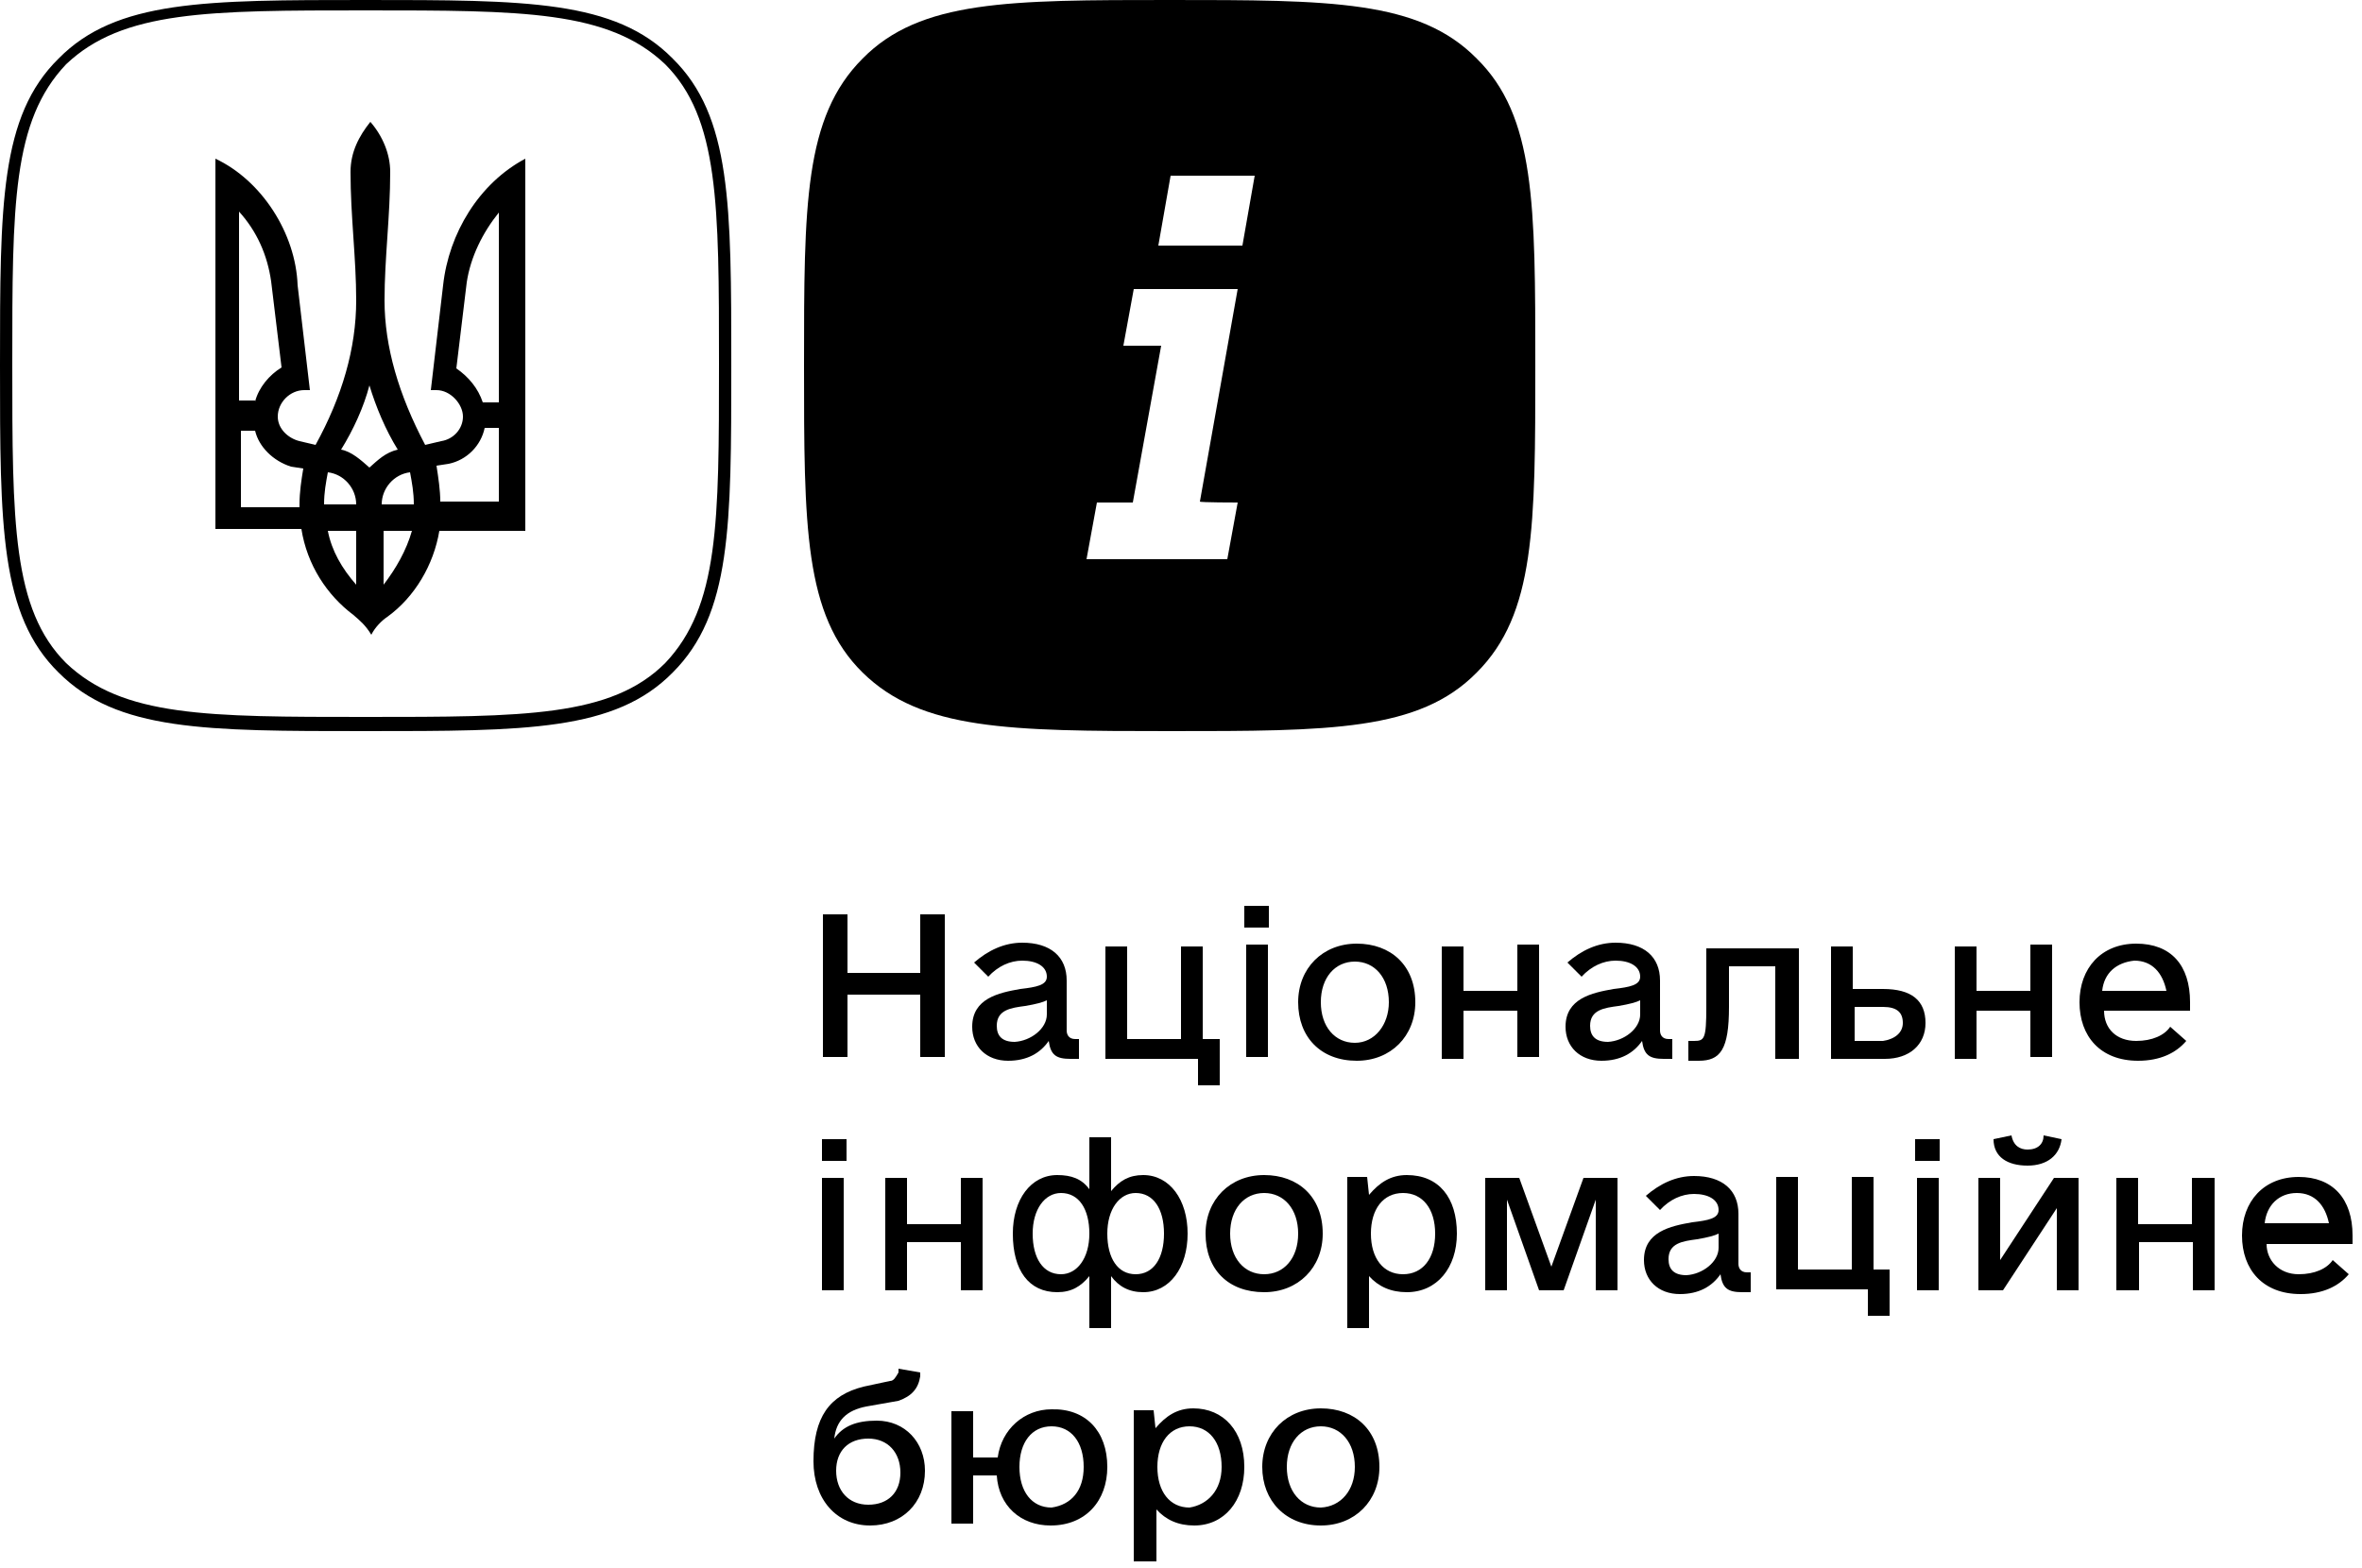 <svg width="250" height="166" viewBox="0 0 250 166" fill="none" xmlns="http://www.w3.org/2000/svg">
<g clip-path="url(#clip0_4100_626)">
<path d="M100 96.8V111.9H97.4V105.3H89.7V111.9H87.1V96.8H89.7V103H97.4V96.8H100Z" fill="black"/>
<path d="M114.2 110V112.1C114 112.1 113.8 112.1 113.3 112.1C111.8 112.1 111.2 111.7 111 110.2C110.1 111.5 108.7 112.3 106.7 112.3C104.4 112.3 102.9 110.8 102.9 108.7C102.9 105.7 105.7 105.1 108 104.7C109.7 104.5 110.8 104.3 110.8 103.4C110.8 102.3 109.7 101.7 108.2 101.7C106.9 101.7 105.6 102.3 104.6 103.4L103.1 101.9C104.6 100.6 106.3 99.8 108.2 99.8C111.2 99.8 112.9 101.3 112.9 103.8V109.1C112.9 109.5 113.1 110 113.8 110H114.2ZM110.8 107.4V105.9C110.4 106.1 109.7 106.3 108.5 106.5C107 106.7 105.5 106.9 105.5 108.6C105.5 109.7 106.1 110.3 107.4 110.3C109.1 110.2 110.8 108.9 110.8 107.4Z" fill="black"/>
<path d="M129.1 110V114.9H126.8V112.1H117V100.2H119.3V110H125V100.2H127.3V110H129.1Z" fill="black"/>
<path d="M131.7 95.9H134.3V98.2H131.7V95.9ZM131.9 100H134.2V111.9H131.9V100Z" fill="black"/>
<path d="M137.4 106.1C137.4 102.5 140 99.9 143.6 99.9C147.2 99.9 149.8 102.2 149.8 106.1C149.8 109.7 147.2 112.3 143.6 112.3C139.8 112.3 137.4 109.8 137.4 106.1ZM147 106.1C147 103.5 145.5 101.8 143.4 101.8C141.3 101.8 139.8 103.5 139.8 106.1C139.8 108.7 141.3 110.4 143.4 110.4C145.5 110.4 147 108.5 147 106.1Z" fill="black"/>
<path d="M162.9 100V111.9H160.6V107H154.9V112.1H152.6V100.2H154.9V104.9H160.6V100H162.9Z" fill="black"/>
<path d="M177 110V112.1C176.8 112.1 176.6 112.1 176.1 112.1C174.6 112.1 174 111.7 173.8 110.2C172.9 111.5 171.5 112.3 169.5 112.3C167.2 112.3 165.7 110.8 165.7 108.7C165.7 105.7 168.5 105.1 170.8 104.7C172.5 104.5 173.6 104.3 173.6 103.4C173.6 102.3 172.5 101.7 171 101.7C169.7 101.7 168.4 102.3 167.4 103.4L165.9 101.9C167.4 100.6 169.1 99.8 171 99.8C174 99.8 175.7 101.3 175.7 103.8V109.1C175.7 109.5 175.9 110 176.6 110H177ZM173.6 107.4V105.9C173.2 106.1 172.5 106.3 171.3 106.5C169.8 106.7 168.3 106.9 168.3 108.6C168.3 109.7 168.9 110.3 170.2 110.3C171.9 110.2 173.6 108.9 173.6 107.4Z" fill="black"/>
<path d="M190.2 112.1H187.9V102.3H183V106.6C183 111.1 182.1 112.3 179.8 112.3C179.4 112.3 178.9 112.3 178.7 112.3V110.2H179.3C180.4 110.2 180.6 110 180.6 106.6V100.4H190.4V112.1H190.2Z" fill="black"/>
<path d="M203.8 108.3C203.8 110.6 202.1 112.1 199.5 112.1H193.8V100.2H196.1V104.7H199.3C202.3 104.7 203.8 105.9 203.8 108.3ZM201.4 108.3C201.4 107.2 200.8 106.6 199.3 106.6H196.3V110.2H199.3C200.6 110 201.4 109.3 201.4 108.3Z" fill="black"/>
<path d="M217.2 100V111.9H214.9V107H209.2V112.1H206.9V100.2H209.2V104.9H214.9V100H217.2Z" fill="black"/>
<path d="M226.1 110.2C227.8 110.2 229.1 109.6 229.7 108.7L231.4 110.2C230.3 111.5 228.6 112.3 226.3 112.3C222.3 112.3 220.1 109.7 220.1 106.1C220.1 102.5 222.4 99.9 226.1 99.9C229.8 99.9 231.8 102.2 231.8 106.1C231.8 106.3 231.8 106.5 231.8 107H222.7C222.7 108.9 224 110.2 226.1 110.2ZM222.5 104.9H229.3C228.9 103 227.8 101.7 225.9 101.7C224 101.9 222.7 103 222.5 104.9Z" fill="black"/>
<path d="M87 120.6H89.6V122.9H87V120.6ZM87 124.7H89.3V136.6H87V124.7Z" fill="black"/>
<path d="M104 124.7V136.6H101.7V131.5H96V136.6H93.7V124.7H96V129.6H101.7V124.7H104Z" fill="black"/>
<path d="M125.7 130.6C125.7 134.2 123.8 136.8 121 136.8C119.5 136.8 118.4 136.2 117.6 135.1V140.6H115.3V135.1C114.4 136.2 113.4 136.8 111.9 136.8C108.9 136.8 107.2 134.5 107.2 130.6C107.2 127 109.1 124.4 111.9 124.4C113.4 124.4 114.5 124.8 115.3 125.9V120.4H117.6V126.1C118.5 125 119.5 124.4 121 124.4C123.8 124.4 125.7 127 125.7 130.6ZM115.3 130.6C115.3 128 114.2 126.3 112.3 126.3C110.6 126.3 109.3 128 109.3 130.6C109.3 133.2 110.4 134.9 112.3 134.9C114 134.9 115.3 133.2 115.3 130.6ZM123.2 130.6C123.2 128 122.1 126.3 120.2 126.3C118.5 126.3 117.2 128 117.2 130.6C117.2 133.2 118.3 134.9 120.2 134.9C122.1 134.9 123.2 133.2 123.2 130.6Z" fill="black"/>
<path d="M127.6 130.6C127.6 127 130.2 124.4 133.8 124.4C137.4 124.4 140 126.7 140 130.6C140 134.2 137.4 136.8 133.8 136.8C130 136.8 127.6 134.4 127.6 130.6ZM137.4 130.6C137.4 128 135.9 126.3 133.8 126.3C131.7 126.3 130.2 128 130.2 130.6C130.2 133.2 131.7 134.9 133.8 134.9C135.9 134.9 137.4 133.2 137.4 130.6Z" fill="black"/>
<path d="M154.2 130.6C154.2 134.2 152.1 136.8 148.9 136.8C147.2 136.8 145.9 136.2 144.9 135.1V140.6H142.6V124.6H144.7L144.9 126.5C146 125.2 147.2 124.4 148.9 124.4C152.3 124.4 154.2 126.8 154.2 130.6ZM151.9 130.6C151.9 128 150.6 126.3 148.5 126.3C146.4 126.3 145.1 128 145.1 130.6C145.1 133.2 146.4 134.9 148.5 134.9C150.6 134.9 151.9 133.2 151.9 130.6Z" fill="black"/>
<path d="M171.2 136.6H168.9V127L165.5 136.6H162.9L159.5 127V136.6H157.2V124.7H160.8L164.2 134.1L167.6 124.7H171.2V136.6Z" fill="black"/>
<path d="M185.3 134.7V136.8C185.1 136.8 184.9 136.8 184.4 136.8C182.9 136.8 182.3 136.4 182.1 134.9C181.2 136.2 179.8 137 177.8 137C175.5 137 174 135.5 174 133.4C174 130.4 176.8 129.8 179.1 129.4C180.8 129.2 181.9 129 181.9 128.1C181.9 127 180.8 126.4 179.3 126.4C178 126.4 176.7 127 175.7 128.1L174.2 126.6C175.7 125.3 177.4 124.5 179.3 124.5C182.3 124.5 184 126 184 128.5V133.8C184 134.2 184.2 134.7 184.9 134.7H185.3ZM181.9 132.1V130.6C181.5 130.8 180.8 131 179.6 131.2C178.1 131.4 176.6 131.6 176.6 133.3C176.6 134.4 177.2 135 178.5 135C180.2 134.9 181.9 133.6 181.9 132.1Z" fill="black"/>
<path d="M200 134.4V139.3H197.7V136.5H188V124.6H190.3V134.4H196V124.6H198.3V134.4H200Z" fill="black"/>
<path d="M202.7 120.6H205.3V122.9H202.7V120.6ZM202.9 124.7H205.2V136.6H202.9V124.7Z" fill="black"/>
<path d="M220 124.7V136.6H217.7V127.9L212 136.6H209.4V124.7H211.7V133.4L217.4 124.7H220ZM211 120.6L212.9 120.2C213.1 121.3 213.8 121.7 214.6 121.7C215.7 121.7 216.3 121.1 216.3 120.2L218.2 120.6C218 122.3 216.7 123.4 214.6 123.4C212.5 123.4 211 122.5 211 120.6Z" fill="black"/>
<path d="M234.4 124.7V136.6H232.1V131.5H226.4V136.6H224V124.7H226.3V129.6H232V124.7H234.4Z" fill="black"/>
<path d="M243.3 134.9C245 134.9 246.3 134.3 246.9 133.4L248.6 134.9C247.5 136.2 245.8 137 243.5 137C239.5 137 237.3 134.4 237.3 130.8C237.3 127.2 239.6 124.6 243.3 124.6C246.9 124.6 249 126.9 249 130.8C249 131 249 131.2 249 131.7H239.9C239.9 133.4 241.2 134.9 243.3 134.9ZM239.7 129.5H246.5C246.1 127.6 245 126.3 243.1 126.3C241.2 126.3 239.9 127.6 239.7 129.5Z" fill="black"/>
<path d="M92.1 161.5C88.5 161.5 86.1 158.7 86.1 154.7C86.1 150 87.8 147.7 91.4 146.8L94.2 146.2C94.6 146.2 94.8 145.8 95.1 145.3V144.9L97.4 145.3V145.7C97.2 147 96.5 147.8 95.1 148.3L91.7 148.9C89.6 149.3 88.5 150.4 88.3 152.3C89.2 151 90.6 150.4 92.8 150.4C95.8 150.4 97.9 152.7 97.9 155.7C97.9 159.1 95.5 161.5 92.1 161.5ZM95.3 155.9C95.3 153.8 94 152.3 91.9 152.3C89.8 152.3 88.5 153.6 88.5 155.7C88.5 157.8 89.8 159.3 91.9 159.3C94 159.3 95.3 158 95.3 155.9Z" fill="black"/>
<path d="M117.2 155.3C117.2 158.9 114.9 161.5 111.2 161.5C108 161.5 105.7 159.4 105.5 156.2H103V161.3H100.7V149.4H103V154.3H105.6C106 151.3 108.4 149.2 111.3 149.2C114.9 149.1 117.2 151.5 117.2 155.3ZM114.7 155.3C114.7 152.7 113.4 151 111.3 151C109.2 151 107.9 152.7 107.9 155.3C107.9 157.9 109.2 159.6 111.3 159.6C113.4 159.3 114.7 157.8 114.7 155.3Z" fill="black"/>
<path d="M131.7 155.3C131.7 158.9 129.6 161.5 126.4 161.5C124.7 161.5 123.4 160.9 122.4 159.8V165.3H120V149.3H122.1L122.3 151.2C123.4 149.9 124.6 149.1 126.3 149.1C129.5 149.1 131.7 151.5 131.7 155.3ZM129.3 155.3C129.3 152.7 128 151 125.9 151C123.8 151 122.5 152.7 122.5 155.3C122.5 157.9 123.8 159.6 125.9 159.6C127.8 159.3 129.3 157.8 129.3 155.3Z" fill="black"/>
<path d="M133.6 155.3C133.6 151.7 136.2 149.1 139.8 149.1C143.4 149.1 146 151.4 146 155.3C146 158.9 143.4 161.5 139.8 161.5C136.1 161.5 133.6 158.9 133.6 155.3ZM143.4 155.3C143.4 152.7 141.9 151 139.8 151C137.7 151 136.2 152.7 136.2 155.3C136.2 157.9 137.7 159.6 139.8 159.6C141.9 159.5 143.4 157.8 143.4 155.3Z" fill="black"/>
<path d="M156.3 6.2C150.2 0 140.8 0 123.8 0C106.8 0 97.4 0 91.3 6.2C85.1 12.4 85.1 21.7 85.1 38.7C85.1 55.7 85.1 65.1 91.3 71.2C97.5 77.3 106.8 77.4 123.8 77.4C140.8 77.4 150.2 77.4 156.3 71.2C162.5 65 162.5 55.7 162.5 38.7C162.5 21.7 162.5 12.3 156.3 6.2ZM131 53.2L129.9 59.2H115L116.1 53.2H119.9L122.9 36.6H118.9L120 30.6H131L127 53.1C127 53.2 131 53.2 131 53.2ZM131.5 26H122.6L123.9 18.6H132.8L131.5 26Z" fill="black"/>
<path d="M37.4 65.1C34.6 63 32.5 59.8 31.9 56H22.8V16.8C27.7 19.1 31.3 24.7 31.5 30.2L32.8 41.3H32.2C30.7 41.3 29.4 42.6 29.4 44.1C29.4 45.4 30.5 46.4 31.7 46.7L33.4 47.1C36.2 42 37.7 36.9 37.7 31.8C37.7 27.3 37.1 22.9 37.1 18.2C37.1 16.1 38 14.4 39.2 12.9C40.5 14.4 41.3 16.3 41.3 18.2C41.3 22.9 40.7 27.3 40.7 31.8C40.7 36.7 42.2 41.8 45 47.1L46.7 46.7C48 46.5 49 45.4 49 44.1C49 42.8 47.7 41.3 46.2 41.3H45.6L46.9 30.2C47.5 24.7 50.7 19.4 55.6 16.8V56.2H46.5C45.9 59.8 43.9 63.2 41 65.3C40.4 65.7 39.7 66.4 39.3 67.2C38.7 66.2 38.1 65.7 37.4 65.1ZM27 42.5C27.4 41 28.5 39.7 29.8 38.9L28.7 29.8C28.3 27 27.2 24.5 25.3 22.4V42.4H27V42.5ZM31.7 53.4C31.7 52.1 31.9 50.8 32.1 49.6L30.8 49.4C28.9 48.8 27.4 47.3 27 45.6H25.5V53.7H31.7V53.4ZM37.7 53.4C37.7 51.7 36.4 50.2 34.7 50C34.5 51.1 34.3 52.1 34.3 53.4H37.7ZM37.7 56.2H34.7C35.1 58.3 36.2 60.2 37.7 61.9V56.2ZM42.1 47.6C40.8 45.5 39.8 43.1 39.1 40.8C38.5 43.1 37.4 45.5 36.1 47.6C37.2 47.8 38.2 48.7 39.1 49.5C40 48.7 40.8 47.9 42.1 47.6ZM43.8 53.4C43.8 52.1 43.6 51.1 43.4 50C41.7 50.2 40.4 51.7 40.4 53.4H43.8ZM43.6 56.2H40.6V61.9C41.9 60.2 43 58.3 43.6 56.2ZM52.8 53.4V45.3H51.3C50.9 47.2 49.4 48.7 47.5 49.1L46.2 49.3C46.4 50.6 46.6 51.9 46.6 53.1H52.8V53.4ZM52.8 42.5V22.5C51.1 24.6 49.8 27.2 49.4 29.9L48.3 39C49.6 39.9 50.6 41.1 51.1 42.6H52.8V42.5Z" fill="black"/>
<path d="M38.7 1.1C55.3 1.1 64.4 1.1 70.4 6.8C76.1 12.5 76.1 21.7 76.1 38.5C76.1 55.3 76.1 64.2 70.4 70.2C64.7 75.9 55.5 75.9 38.7 75.9C21.9 75.9 13 75.9 7 70.2C1.3 64.5 1.3 55.3 1.3 38.5C1.3 21.7 1.3 12.8 7 6.8C13 1.1 22.1 1.1 38.7 1.1ZM38.7 0C21.7 0 12.3 0 6.2 6.2C0 12.3 0 21.7 0 38.7C0 55.7 0 65.1 6.2 71.2C12.4 77.4 21.7 77.4 38.7 77.4C55.7 77.4 65.1 77.4 71.2 71.2C77.4 65 77.4 55.7 77.4 38.7C77.4 21.7 77.4 12.3 71.2 6.2C65.1 0 55.7 0 38.7 0Z" fill="black"/>
</g>
<defs>
<clipPath id="clip0_4100_626">
<rect width="249.1" height="165.3" fill="white"/>
</clipPath>
</defs>
</svg>
